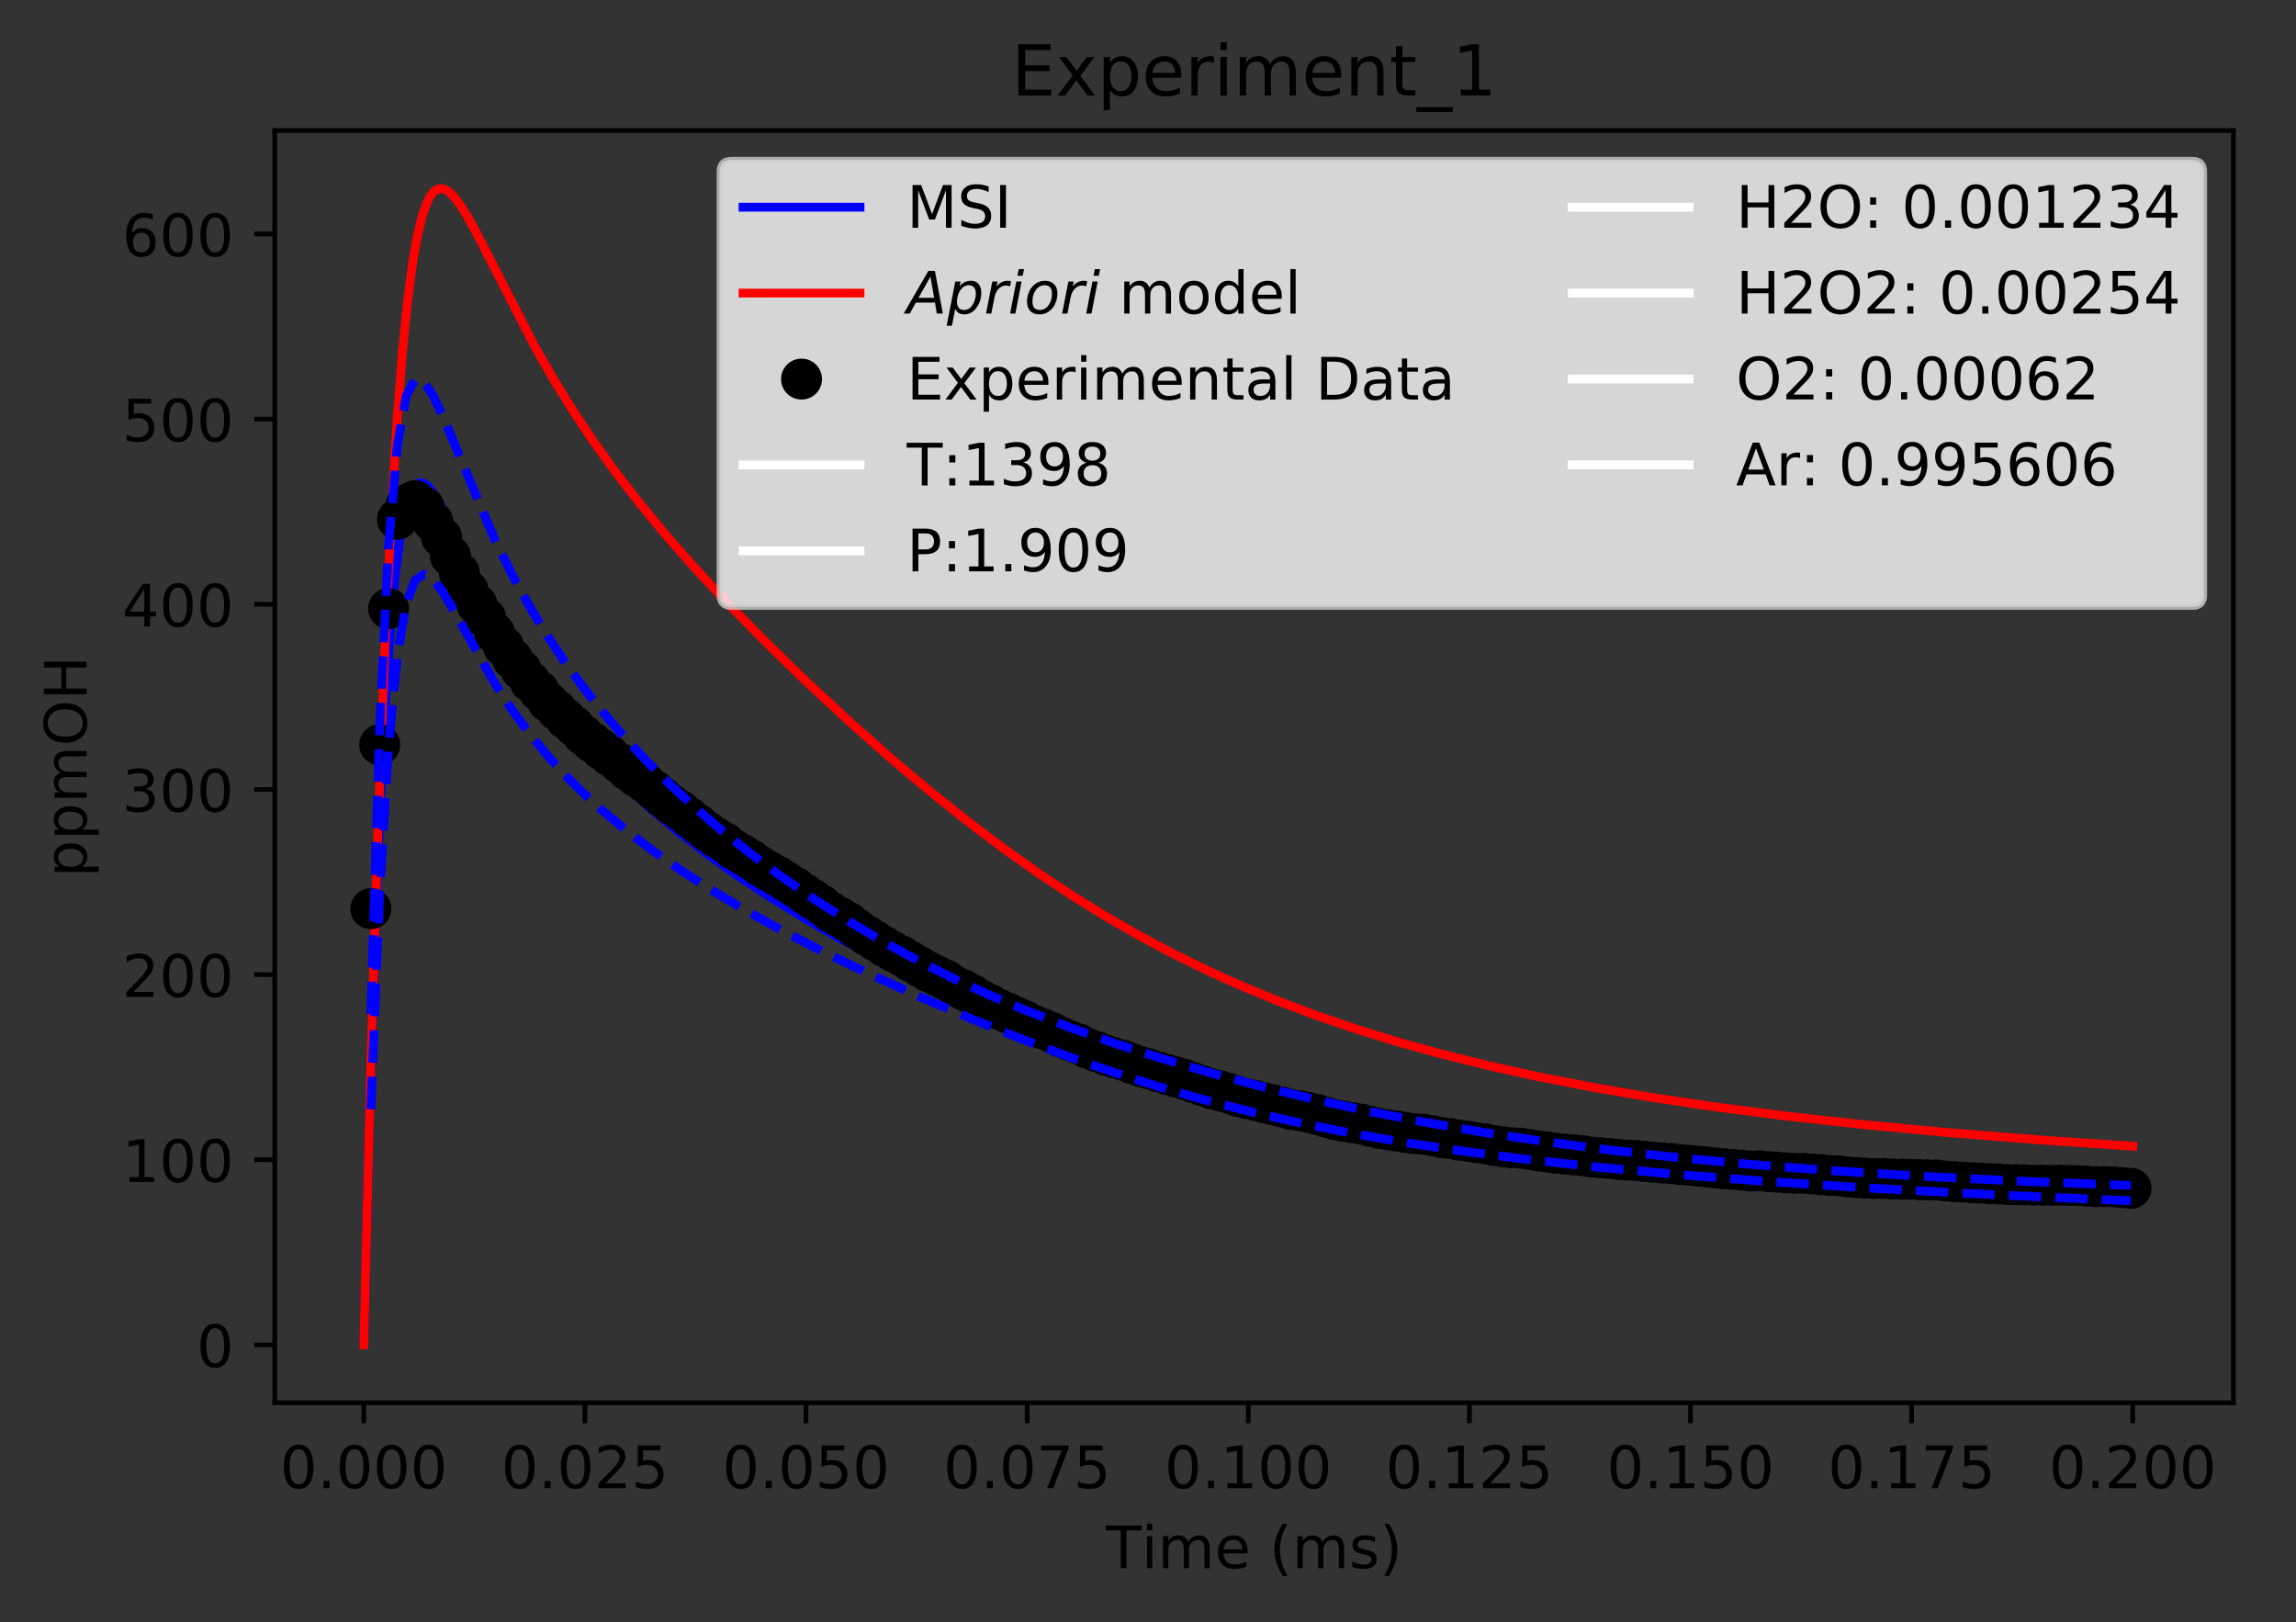 <?xml version="1.0" encoding="utf-8" standalone="no"?>
<!DOCTYPE svg PUBLIC "-//W3C//DTD SVG 1.1//EN"
  "http://www.w3.org/Graphics/SVG/1.1/DTD/svg11.dtd">
<!-- Created with matplotlib (https://matplotlib.org/) -->
<svg height="277.314pt" version="1.1" viewBox="0 0 392.466 277.314" width="392.466pt" xmlns="http://www.w3.org/2000/svg" xmlns:xlink="http://www.w3.org/1999/xlink">
 <rect x="0" y="0" width="392.466" height="277.314" fill="#333333" stroke="none"/>
 <defs>
  <style type="text/css">
*{stroke-linecap:butt;stroke-linejoin:round;}
  </style>
 </defs>
 <g id="figure_1">
  <g id="patch_1">
   <path d="M 0 277.314 
L 392.466 277.314 
L 392.466 0 
L 0 0 
z
" style="fill:none;"/>
  </g>
  <g id="axes_1">
   <g id="patch_2">
    <path d="M 46.966 239.758 
L 381.766 239.758 
L 381.766 22.318 
L 46.966 22.318 
z
" style="fill:none;"/>
   </g>
   <g id="matplotlib.axis_1">
    <g id="xtick_1">
     <g id="line2d_1">
      <defs>
       <path d="M 0 0 
L 0 3.5 
" id="meb12332ef2" style="stroke:#000000;stroke-width:0.8;"/>
      </defs>
      <g>
       <use style="stroke:#000000;stroke-width:0.8;" x="62.184" xlink:href="#meb12332ef2" y="239.758"/>
      </g>
     </g>
     <g id="text_1">
      <!-- 0.000 -->
      <defs>
       <path d="M 31.781 66.406 
Q 24.172 66.406 20.328 58.906 
Q 16.5 51.422 16.5 36.375 
Q 16.5 21.391 20.328 13.891 
Q 24.172 6.391 31.781 6.391 
Q 39.453 6.391 43.281 13.891 
Q 47.125 21.391 47.125 36.375 
Q 47.125 51.422 43.281 58.906 
Q 39.453 66.406 31.781 66.406 
z
M 31.781 74.219 
Q 44.047 74.219 50.516 64.516 
Q 56.984 54.828 56.984 36.375 
Q 56.984 17.969 50.516 8.266 
Q 44.047 -1.422 31.781 -1.422 
Q 19.531 -1.422 13.062 8.266 
Q 6.594 17.969 6.594 36.375 
Q 6.594 54.828 13.062 64.516 
Q 19.531 74.219 31.781 74.219 
z
" id="DejaVuSans-48"/>
       <path d="M 10.688 12.406 
L 21 12.406 
L 21 0 
L 10.688 0 
z
" id="DejaVuSans-46"/>
      </defs>
      <g transform="translate(47.87 254.357)scale(0.1 -0.1)">
       <use xlink:href="#DejaVuSans-48"/>
       <use x="63.623" xlink:href="#DejaVuSans-46"/>
       <use x="95.41" xlink:href="#DejaVuSans-48"/>
       <use x="159.033" xlink:href="#DejaVuSans-48"/>
       <use x="222.656" xlink:href="#DejaVuSans-48"/>
      </g>
     </g>
    </g>
    <g id="xtick_2">
     <g id="line2d_2">
      <g>
       <use style="stroke:#000000;stroke-width:0.8;" x="99.981" xlink:href="#meb12332ef2" y="239.758"/>
      </g>
     </g>
     <g id="text_2">
      <!-- 0.025 -->
      <defs>
       <path d="M 19.188 8.297 
L 53.609 8.297 
L 53.609 0 
L 7.328 0 
L 7.328 8.297 
Q 12.938 14.109 22.625 23.891 
Q 32.328 33.688 34.812 36.531 
Q 39.547 41.844 41.422 45.531 
Q 43.312 49.219 43.312 52.781 
Q 43.312 58.594 39.234 62.25 
Q 35.156 65.922 28.609 65.922 
Q 23.969 65.922 18.812 64.312 
Q 13.672 62.703 7.812 59.422 
L 7.812 69.391 
Q 13.766 71.781 18.938 73 
Q 24.125 74.219 28.422 74.219 
Q 39.75 74.219 46.484 68.547 
Q 53.219 62.891 53.219 53.422 
Q 53.219 48.922 51.531 44.891 
Q 49.859 40.875 45.406 35.406 
Q 44.188 33.984 37.641 27.219 
Q 31.109 20.453 19.188 8.297 
z
" id="DejaVuSans-50"/>
       <path d="M 10.797 72.906 
L 49.516 72.906 
L 49.516 64.594 
L 19.828 64.594 
L 19.828 46.734 
Q 21.969 47.469 24.109 47.828 
Q 26.266 48.188 28.422 48.188 
Q 40.625 48.188 47.75 41.5 
Q 54.891 34.812 54.891 23.391 
Q 54.891 11.625 47.562 5.094 
Q 40.234 -1.422 26.906 -1.422 
Q 22.312 -1.422 17.547 -0.641 
Q 12.797 0.141 7.719 1.703 
L 7.719 11.625 
Q 12.109 9.234 16.797 8.062 
Q 21.484 6.891 26.703 6.891 
Q 35.156 6.891 40.078 11.328 
Q 45.016 15.766 45.016 23.391 
Q 45.016 31 40.078 35.438 
Q 35.156 39.891 26.703 39.891 
Q 22.75 39.891 18.812 39.016 
Q 14.891 38.141 10.797 36.281 
z
" id="DejaVuSans-53"/>
      </defs>
      <g transform="translate(85.667 254.357)scale(0.1 -0.1)">
       <use xlink:href="#DejaVuSans-48"/>
       <use x="63.623" xlink:href="#DejaVuSans-46"/>
       <use x="95.41" xlink:href="#DejaVuSans-48"/>
       <use x="159.033" xlink:href="#DejaVuSans-50"/>
       <use x="222.656" xlink:href="#DejaVuSans-53"/>
      </g>
     </g>
    </g>
    <g id="xtick_3">
     <g id="line2d_3">
      <g>
       <use style="stroke:#000000;stroke-width:0.8;" x="137.778" xlink:href="#meb12332ef2" y="239.758"/>
      </g>
     </g>
     <g id="text_3">
      <!-- 0.050 -->
      <g transform="translate(123.464 254.357)scale(0.1 -0.1)">
       <use xlink:href="#DejaVuSans-48"/>
       <use x="63.623" xlink:href="#DejaVuSans-46"/>
       <use x="95.41" xlink:href="#DejaVuSans-48"/>
       <use x="159.033" xlink:href="#DejaVuSans-53"/>
       <use x="222.656" xlink:href="#DejaVuSans-48"/>
      </g>
     </g>
    </g>
    <g id="xtick_4">
     <g id="line2d_4">
      <g>
       <use style="stroke:#000000;stroke-width:0.8;" x="175.575" xlink:href="#meb12332ef2" y="239.758"/>
      </g>
     </g>
     <g id="text_4">
      <!-- 0.075 -->
      <defs>
       <path d="M 8.203 72.906 
L 55.078 72.906 
L 55.078 68.703 
L 28.609 0 
L 18.312 0 
L 43.219 64.594 
L 8.203 64.594 
z
" id="DejaVuSans-55"/>
      </defs>
      <g transform="translate(161.261 254.357)scale(0.1 -0.1)">
       <use xlink:href="#DejaVuSans-48"/>
       <use x="63.623" xlink:href="#DejaVuSans-46"/>
       <use x="95.41" xlink:href="#DejaVuSans-48"/>
       <use x="159.033" xlink:href="#DejaVuSans-55"/>
       <use x="222.656" xlink:href="#DejaVuSans-53"/>
      </g>
     </g>
    </g>
    <g id="xtick_5">
     <g id="line2d_5">
      <g>
       <use style="stroke:#000000;stroke-width:0.8;" x="213.372" xlink:href="#meb12332ef2" y="239.758"/>
      </g>
     </g>
     <g id="text_5">
      <!-- 0.100 -->
      <defs>
       <path d="M 12.406 8.297 
L 28.516 8.297 
L 28.516 63.922 
L 10.984 60.406 
L 10.984 69.391 
L 28.422 72.906 
L 38.281 72.906 
L 38.281 8.297 
L 54.391 8.297 
L 54.391 0 
L 12.406 0 
z
" id="DejaVuSans-49"/>
      </defs>
      <g transform="translate(199.058 254.357)scale(0.1 -0.1)">
       <use xlink:href="#DejaVuSans-48"/>
       <use x="63.623" xlink:href="#DejaVuSans-46"/>
       <use x="95.41" xlink:href="#DejaVuSans-49"/>
       <use x="159.033" xlink:href="#DejaVuSans-48"/>
       <use x="222.656" xlink:href="#DejaVuSans-48"/>
      </g>
     </g>
    </g>
    <g id="xtick_6">
     <g id="line2d_6">
      <g>
       <use style="stroke:#000000;stroke-width:0.8;" x="251.169" xlink:href="#meb12332ef2" y="239.758"/>
      </g>
     </g>
     <g id="text_6">
      <!-- 0.125 -->
      <g transform="translate(236.855 254.357)scale(0.1 -0.1)">
       <use xlink:href="#DejaVuSans-48"/>
       <use x="63.623" xlink:href="#DejaVuSans-46"/>
       <use x="95.41" xlink:href="#DejaVuSans-49"/>
       <use x="159.033" xlink:href="#DejaVuSans-50"/>
       <use x="222.656" xlink:href="#DejaVuSans-53"/>
      </g>
     </g>
    </g>
    <g id="xtick_7">
     <g id="line2d_7">
      <g>
       <use style="stroke:#000000;stroke-width:0.8;" x="288.966" xlink:href="#meb12332ef2" y="239.758"/>
      </g>
     </g>
     <g id="text_7">
      <!-- 0.150 -->
      <g transform="translate(274.652 254.357)scale(0.1 -0.1)">
       <use xlink:href="#DejaVuSans-48"/>
       <use x="63.623" xlink:href="#DejaVuSans-46"/>
       <use x="95.41" xlink:href="#DejaVuSans-49"/>
       <use x="159.033" xlink:href="#DejaVuSans-53"/>
       <use x="222.656" xlink:href="#DejaVuSans-48"/>
      </g>
     </g>
    </g>
    <g id="xtick_8">
     <g id="line2d_8">
      <g>
       <use style="stroke:#000000;stroke-width:0.8;" x="326.763" xlink:href="#meb12332ef2" y="239.758"/>
      </g>
     </g>
     <g id="text_8">
      <!-- 0.175 -->
      <g transform="translate(312.449 254.357)scale(0.1 -0.1)">
       <use xlink:href="#DejaVuSans-48"/>
       <use x="63.623" xlink:href="#DejaVuSans-46"/>
       <use x="95.41" xlink:href="#DejaVuSans-49"/>
       <use x="159.033" xlink:href="#DejaVuSans-55"/>
       <use x="222.656" xlink:href="#DejaVuSans-53"/>
      </g>
     </g>
    </g>
    <g id="xtick_9">
     <g id="line2d_9">
      <g>
       <use style="stroke:#000000;stroke-width:0.8;" x="364.56" xlink:href="#meb12332ef2" y="239.758"/>
      </g>
     </g>
     <g id="text_9">
      <!-- 0.200 -->
      <g transform="translate(350.246 254.357)scale(0.1 -0.1)">
       <use xlink:href="#DejaVuSans-48"/>
       <use x="63.623" xlink:href="#DejaVuSans-46"/>
       <use x="95.41" xlink:href="#DejaVuSans-50"/>
       <use x="159.033" xlink:href="#DejaVuSans-48"/>
       <use x="222.656" xlink:href="#DejaVuSans-48"/>
      </g>
     </g>
    </g>
    <g id="text_10">
     <!-- Time (ms) -->
     <defs>
      <path d="M -0.297 72.906 
L 61.375 72.906 
L 61.375 64.594 
L 35.5 64.594 
L 35.5 0 
L 25.594 0 
L 25.594 64.594 
L -0.297 64.594 
z
" id="DejaVuSans-84"/>
      <path d="M 9.422 54.688 
L 18.406 54.688 
L 18.406 0 
L 9.422 0 
z
M 9.422 75.984 
L 18.406 75.984 
L 18.406 64.594 
L 9.422 64.594 
z
" id="DejaVuSans-105"/>
      <path d="M 52 44.188 
Q 55.375 50.25 60.062 53.125 
Q 64.75 56 71.094 56 
Q 79.641 56 84.281 50.016 
Q 88.922 44.047 88.922 33.016 
L 88.922 0 
L 79.891 0 
L 79.891 32.719 
Q 79.891 40.578 77.094 44.375 
Q 74.312 48.188 68.609 48.188 
Q 61.625 48.188 57.562 43.547 
Q 53.516 38.922 53.516 30.906 
L 53.516 0 
L 44.484 0 
L 44.484 32.719 
Q 44.484 40.625 41.703 44.406 
Q 38.922 48.188 33.109 48.188 
Q 26.219 48.188 22.156 43.531 
Q 18.109 38.875 18.109 30.906 
L 18.109 0 
L 9.078 0 
L 9.078 54.688 
L 18.109 54.688 
L 18.109 46.188 
Q 21.188 51.219 25.484 53.609 
Q 29.781 56 35.688 56 
Q 41.656 56 45.828 52.969 
Q 50 49.953 52 44.188 
z
" id="DejaVuSans-109"/>
      <path d="M 56.203 29.594 
L 56.203 25.203 
L 14.891 25.203 
Q 15.484 15.922 20.484 11.062 
Q 25.484 6.203 34.422 6.203 
Q 39.594 6.203 44.453 7.469 
Q 49.312 8.734 54.109 11.281 
L 54.109 2.781 
Q 49.266 0.734 44.188 -0.344 
Q 39.109 -1.422 33.891 -1.422 
Q 20.797 -1.422 13.156 6.188 
Q 5.516 13.812 5.516 26.812 
Q 5.516 40.234 12.766 48.109 
Q 20.016 56 32.328 56 
Q 43.359 56 49.781 48.891 
Q 56.203 41.797 56.203 29.594 
z
M 47.219 32.234 
Q 47.125 39.594 43.094 43.984 
Q 39.062 48.391 32.422 48.391 
Q 24.906 48.391 20.391 44.141 
Q 15.875 39.891 15.188 32.172 
z
" id="DejaVuSans-101"/>
      <path id="DejaVuSans-32"/>
      <path d="M 31 75.875 
Q 24.469 64.656 21.281 53.656 
Q 18.109 42.672 18.109 31.391 
Q 18.109 20.125 21.312 9.062 
Q 24.516 -2 31 -13.188 
L 23.188 -13.188 
Q 15.875 -1.703 12.234 9.375 
Q 8.594 20.453 8.594 31.391 
Q 8.594 42.281 12.203 53.312 
Q 15.828 64.359 23.188 75.875 
z
" id="DejaVuSans-40"/>
      <path d="M 44.281 53.078 
L 44.281 44.578 
Q 40.484 46.531 36.375 47.5 
Q 32.281 48.484 27.875 48.484 
Q 21.188 48.484 17.844 46.438 
Q 14.5 44.391 14.5 40.281 
Q 14.5 37.156 16.891 35.375 
Q 19.281 33.594 26.516 31.984 
L 29.594 31.297 
Q 39.156 29.25 43.188 25.516 
Q 47.219 21.781 47.219 15.094 
Q 47.219 7.469 41.188 3.016 
Q 35.156 -1.422 24.609 -1.422 
Q 20.219 -1.422 15.453 -0.562 
Q 10.688 0.297 5.422 2 
L 5.422 11.281 
Q 10.406 8.688 15.234 7.391 
Q 20.062 6.109 24.812 6.109 
Q 31.156 6.109 34.562 8.281 
Q 37.984 10.453 37.984 14.406 
Q 37.984 18.062 35.516 20.016 
Q 33.062 21.969 24.703 23.781 
L 21.578 24.516 
Q 13.234 26.266 9.516 29.906 
Q 5.812 33.547 5.812 39.891 
Q 5.812 47.609 11.281 51.797 
Q 16.75 56 26.812 56 
Q 31.781 56 36.172 55.266 
Q 40.578 54.547 44.281 53.078 
z
" id="DejaVuSans-115"/>
      <path d="M 8.016 75.875 
L 15.828 75.875 
Q 23.141 64.359 26.781 53.312 
Q 30.422 42.281 30.422 31.391 
Q 30.422 20.453 26.781 9.375 
Q 23.141 -1.703 15.828 -13.188 
L 8.016 -13.188 
Q 14.5 -2 17.703 9.062 
Q 20.906 20.125 20.906 31.391 
Q 20.906 42.672 17.703 53.656 
Q 14.5 64.656 8.016 75.875 
z
" id="DejaVuSans-41"/>
     </defs>
     <g transform="translate(189.012 268.035)scale(0.1 -0.1)">
      <use xlink:href="#DejaVuSans-84"/>
      <use x="61.037" xlink:href="#DejaVuSans-105"/>
      <use x="88.82" xlink:href="#DejaVuSans-109"/>
      <use x="186.232" xlink:href="#DejaVuSans-101"/>
      <use x="247.756" xlink:href="#DejaVuSans-32"/>
      <use x="279.543" xlink:href="#DejaVuSans-40"/>
      <use x="318.557" xlink:href="#DejaVuSans-109"/>
      <use x="415.969" xlink:href="#DejaVuSans-115"/>
      <use x="468.068" xlink:href="#DejaVuSans-41"/>
     </g>
    </g>
   </g>
   <g id="matplotlib.axis_2">
    <g id="ytick_1">
     <g id="line2d_10">
      <defs>
       <path d="M 0 0 
L -3.5 0 
" id="mfc139df178" style="stroke:#000000;stroke-width:0.8;"/>
      </defs>
      <g>
       <use style="stroke:#000000;stroke-width:0.8;" x="46.966" xlink:href="#mfc139df178" y="229.874"/>
      </g>
     </g>
     <g id="text_11">
      <!-- 0 -->
      <g transform="translate(33.603 233.674)scale(0.1 -0.1)">
       <use xlink:href="#DejaVuSans-48"/>
      </g>
     </g>
    </g>
    <g id="ytick_2">
     <g id="line2d_11">
      <g>
       <use style="stroke:#000000;stroke-width:0.8;" x="46.966" xlink:href="#mfc139df178" y="198.228"/>
      </g>
     </g>
     <g id="text_12">
      <!-- 100 -->
      <g transform="translate(20.878 202.027)scale(0.1 -0.1)">
       <use xlink:href="#DejaVuSans-49"/>
       <use x="63.623" xlink:href="#DejaVuSans-48"/>
       <use x="127.246" xlink:href="#DejaVuSans-48"/>
      </g>
     </g>
    </g>
    <g id="ytick_3">
     <g id="line2d_12">
      <g>
       <use style="stroke:#000000;stroke-width:0.8;" x="46.966" xlink:href="#mfc139df178" y="166.581"/>
      </g>
     </g>
     <g id="text_13">
      <!-- 200 -->
      <g transform="translate(20.878 170.38)scale(0.1 -0.1)">
       <use xlink:href="#DejaVuSans-50"/>
       <use x="63.623" xlink:href="#DejaVuSans-48"/>
       <use x="127.246" xlink:href="#DejaVuSans-48"/>
      </g>
     </g>
    </g>
    <g id="ytick_4">
     <g id="line2d_13">
      <g>
       <use style="stroke:#000000;stroke-width:0.8;" x="46.966" xlink:href="#mfc139df178" y="134.934"/>
      </g>
     </g>
     <g id="text_14">
      <!-- 300 -->
      <defs>
       <path d="M 40.578 39.312 
Q 47.656 37.797 51.625 33 
Q 55.609 28.219 55.609 21.188 
Q 55.609 10.406 48.188 4.484 
Q 40.766 -1.422 27.094 -1.422 
Q 22.516 -1.422 17.656 -0.516 
Q 12.797 0.391 7.625 2.203 
L 7.625 11.719 
Q 11.719 9.328 16.594 8.109 
Q 21.484 6.891 26.812 6.891 
Q 36.078 6.891 40.938 10.547 
Q 45.797 14.203 45.797 21.188 
Q 45.797 27.641 41.281 31.266 
Q 36.766 34.906 28.719 34.906 
L 20.219 34.906 
L 20.219 43.016 
L 29.109 43.016 
Q 36.375 43.016 40.234 45.922 
Q 44.094 48.828 44.094 54.297 
Q 44.094 59.906 40.109 62.906 
Q 36.141 65.922 28.719 65.922 
Q 24.656 65.922 20.016 65.031 
Q 15.375 64.156 9.812 62.312 
L 9.812 71.094 
Q 15.438 72.656 20.344 73.438 
Q 25.25 74.219 29.594 74.219 
Q 40.828 74.219 47.359 69.109 
Q 53.906 64.016 53.906 55.328 
Q 53.906 49.266 50.438 45.094 
Q 46.969 40.922 40.578 39.312 
z
" id="DejaVuSans-51"/>
      </defs>
      <g transform="translate(20.878 138.733)scale(0.1 -0.1)">
       <use xlink:href="#DejaVuSans-51"/>
       <use x="63.623" xlink:href="#DejaVuSans-48"/>
       <use x="127.246" xlink:href="#DejaVuSans-48"/>
      </g>
     </g>
    </g>
    <g id="ytick_5">
     <g id="line2d_14">
      <g>
       <use style="stroke:#000000;stroke-width:0.8;" x="46.966" xlink:href="#mfc139df178" y="103.287"/>
      </g>
     </g>
     <g id="text_15">
      <!-- 400 -->
      <defs>
       <path d="M 37.797 64.312 
L 12.891 25.391 
L 37.797 25.391 
z
M 35.203 72.906 
L 47.609 72.906 
L 47.609 25.391 
L 58.016 25.391 
L 58.016 17.188 
L 47.609 17.188 
L 47.609 0 
L 37.797 0 
L 37.797 17.188 
L 4.891 17.188 
L 4.891 26.703 
z
" id="DejaVuSans-52"/>
      </defs>
      <g transform="translate(20.878 107.086)scale(0.1 -0.1)">
       <use xlink:href="#DejaVuSans-52"/>
       <use x="63.623" xlink:href="#DejaVuSans-48"/>
       <use x="127.246" xlink:href="#DejaVuSans-48"/>
      </g>
     </g>
    </g>
    <g id="ytick_6">
     <g id="line2d_15">
      <g>
       <use style="stroke:#000000;stroke-width:0.8;" x="46.966" xlink:href="#mfc139df178" y="71.64"/>
      </g>
     </g>
     <g id="text_16">
      <!-- 500 -->
      <g transform="translate(20.878 75.439)scale(0.1 -0.1)">
       <use xlink:href="#DejaVuSans-53"/>
       <use x="63.623" xlink:href="#DejaVuSans-48"/>
       <use x="127.246" xlink:href="#DejaVuSans-48"/>
      </g>
     </g>
    </g>
    <g id="ytick_7">
     <g id="line2d_16">
      <g>
       <use style="stroke:#000000;stroke-width:0.8;" x="46.966" xlink:href="#mfc139df178" y="39.993"/>
      </g>
     </g>
     <g id="text_17">
      <!-- 600 -->
      <defs>
       <path d="M 33.016 40.375 
Q 26.375 40.375 22.484 35.828 
Q 18.609 31.297 18.609 23.391 
Q 18.609 15.531 22.484 10.953 
Q 26.375 6.391 33.016 6.391 
Q 39.656 6.391 43.531 10.953 
Q 47.406 15.531 47.406 23.391 
Q 47.406 31.297 43.531 35.828 
Q 39.656 40.375 33.016 40.375 
z
M 52.594 71.297 
L 52.594 62.312 
Q 48.875 64.062 45.094 64.984 
Q 41.312 65.922 37.594 65.922 
Q 27.828 65.922 22.672 59.328 
Q 17.531 52.734 16.797 39.406 
Q 19.672 43.656 24.016 45.922 
Q 28.375 48.188 33.594 48.188 
Q 44.578 48.188 50.953 41.516 
Q 57.328 34.859 57.328 23.391 
Q 57.328 12.156 50.688 5.359 
Q 44.047 -1.422 33.016 -1.422 
Q 20.359 -1.422 13.672 8.266 
Q 6.984 17.969 6.984 36.375 
Q 6.984 53.656 15.188 63.938 
Q 23.391 74.219 37.203 74.219 
Q 40.922 74.219 44.703 73.484 
Q 48.484 72.75 52.594 71.297 
z
" id="DejaVuSans-54"/>
      </defs>
      <g transform="translate(20.878 43.792)scale(0.1 -0.1)">
       <use xlink:href="#DejaVuSans-54"/>
       <use x="63.623" xlink:href="#DejaVuSans-48"/>
       <use x="127.246" xlink:href="#DejaVuSans-48"/>
      </g>
     </g>
    </g>
    <g id="text_18">
     <!-- ppmOH -->
     <defs>
      <path d="M 18.109 8.203 
L 18.109 -20.797 
L 9.078 -20.797 
L 9.078 54.688 
L 18.109 54.688 
L 18.109 46.391 
Q 20.953 51.266 25.266 53.625 
Q 29.594 56 35.594 56 
Q 45.562 56 51.781 48.094 
Q 58.016 40.188 58.016 27.297 
Q 58.016 14.406 51.781 6.484 
Q 45.562 -1.422 35.594 -1.422 
Q 29.594 -1.422 25.266 0.953 
Q 20.953 3.328 18.109 8.203 
z
M 48.688 27.297 
Q 48.688 37.203 44.609 42.844 
Q 40.531 48.484 33.406 48.484 
Q 26.266 48.484 22.188 42.844 
Q 18.109 37.203 18.109 27.297 
Q 18.109 17.391 22.188 11.75 
Q 26.266 6.109 33.406 6.109 
Q 40.531 6.109 44.609 11.75 
Q 48.688 17.391 48.688 27.297 
z
" id="DejaVuSans-112"/>
      <path d="M 39.406 66.219 
Q 28.656 66.219 22.328 58.203 
Q 16.016 50.203 16.016 36.375 
Q 16.016 22.609 22.328 14.594 
Q 28.656 6.594 39.406 6.594 
Q 50.141 6.594 56.422 14.594 
Q 62.703 22.609 62.703 36.375 
Q 62.703 50.203 56.422 58.203 
Q 50.141 66.219 39.406 66.219 
z
M 39.406 74.219 
Q 54.734 74.219 63.906 63.938 
Q 73.094 53.656 73.094 36.375 
Q 73.094 19.141 63.906 8.859 
Q 54.734 -1.422 39.406 -1.422 
Q 24.031 -1.422 14.812 8.828 
Q 5.609 19.094 5.609 36.375 
Q 5.609 53.656 14.812 63.938 
Q 24.031 74.219 39.406 74.219 
z
" id="DejaVuSans-79"/>
      <path d="M 9.812 72.906 
L 19.672 72.906 
L 19.672 43.016 
L 55.516 43.016 
L 55.516 72.906 
L 65.375 72.906 
L 65.375 0 
L 55.516 0 
L 55.516 34.719 
L 19.672 34.719 
L 19.672 0 
L 9.812 0 
z
" id="DejaVuSans-72"/>
     </defs>
     <g transform="translate(14.798 149.953)rotate(-90)scale(0.1 -0.1)">
      <use xlink:href="#DejaVuSans-112"/>
      <use x="63.477" xlink:href="#DejaVuSans-112"/>
      <use x="126.953" xlink:href="#DejaVuSans-109"/>
      <use x="224.365" xlink:href="#DejaVuSans-79"/>
      <use x="303.076" xlink:href="#DejaVuSans-72"/>
     </g>
    </g>
   </g>
   <g id="line2d_17">
    <path clip-path="url(#p7f3ed66511)" d="M 62.184 229.874 
L 63.19 189.244 
L 64.17 158.049 
L 65.08 135.485 
L 65.99 118.205 
L 66.786 106.758 
L 67.582 98.172 
L 68.379 91.948 
L 69.061 88.149 
L 69.746 85.497 
L 70.434 83.786 
L 70.95 83.014 
L 71.466 82.605 
L 71.982 82.498 
L 72.498 82.644 
L 73.186 83.157 
L 74.045 84.19 
L 75.077 85.835 
L 76.54 88.627 
L 79.903 95.739 
L 83.266 102.613 
L 85.725 107.2 
L 88.442 111.814 
L 91.16 115.99 
L 93.877 119.788 
L 96.606 123.278 
L 100.132 127.394 
L 103.658 131.144 
L 107.183 134.596 
L 111.297 138.312 
L 115.998 142.222 
L 120.702 145.836 
L 125.996 149.608 
L 131.291 153.113 
L 137.469 156.916 
L 143.646 160.453 
L 150.706 164.21 
L 157.765 167.698 
L 164.825 170.941 
L 171.885 173.956 
L 179.827 177.09 
L 187.769 179.965 
L 195.712 182.59 
L 203.654 184.978 
L 211.596 187.141 
L 220.421 189.297 
L 229.245 191.215 
L 237.647 192.839 
L 246.939 194.429 
L 257.558 196.011 
L 268.177 197.378 
L 280.124 198.695 
L 293.398 199.931 
L 307.402 201.023 
L 323.437 202.058 
L 341.477 203.009 
L 363.538 203.939 
L 366.547 204.049 
L 366.547 204.049 
" style="fill:none;stroke:#0000ff;stroke-linecap:square;stroke-width:1.5;"/>
   </g>
   <g id="line2d_18">
    <path clip-path="url(#p7f3ed66511)" d="M 62.184 229.874 
L 63.392 181.464 
L 64.597 141.939 
L 65.702 112.67 
L 66.806 89.369 
L 67.81 72.748 
L 68.765 60.422 
L 69.671 51.424 
L 70.577 44.63 
L 71.331 40.383 
L 72.091 37.197 
L 72.778 35.112 
L 73.465 33.665 
L 74.152 32.755 
L 74.839 32.296 
L 75.526 32.211 
L 76.213 32.437 
L 76.9 32.918 
L 77.816 33.877 
L 78.961 35.462 
L 80.336 37.753 
L 82.424 41.696 
L 91.473 59.339 
L 94.616 64.825 
L 97.764 69.928 
L 101.437 75.439 
L 105.11 80.546 
L 109.307 85.98 
L 113.782 91.393 
L 118.533 96.806 
L 124.077 102.782 
L 130.412 109.267 
L 137.539 116.217 
L 144.666 122.853 
L 151.794 129.189 
L 158.921 135.212 
L 165.256 140.281 
L 171.592 145.065 
L 177.927 149.546 
L 183.47 153.212 
L 189.014 156.64 
L 194.557 159.833 
L 200.1 162.796 
L 206.436 165.915 
L 212.771 168.764 
L 219.106 171.362 
L 225.053 173.591 
L 232.194 176.022 
L 239.335 178.211 
L 246.476 180.184 
L 254.808 182.243 
L 263.139 184.074 
L 272.66 185.923 
L 282.199 187.553 
L 292.937 189.16 
L 305.464 190.779 
L 317.991 192.17 
L 332.316 193.532 
L 348.449 194.827 
L 364.581 195.921 
L 364.581 195.921 
" style="fill:none;stroke:#ff0000;stroke-linecap:square;stroke-width:1.5;"/>
   </g>
   <g id="line2d_19">
    <defs>
     <path d="M 0 3 
C 0.796 3 1.559 2.684 2.121 2.121 
C 2.684 1.559 3 0.796 3 0 
C 3 -0.796 2.684 -1.559 2.121 -2.121 
C 1.559 -2.684 0.796 -3 0 -3 
C -0.796 -3 -1.559 -2.684 -2.121 -2.121 
C -2.684 -1.559 -3 -0.796 -3 0 
C -3 0.796 -2.684 1.559 -2.121 2.121 
C -1.559 2.684 -0.796 3 0 3 
z
" id="mdab91a6c90" style="stroke:#000000;"/>
    </defs>
    <g clip-path="url(#p7f3ed66511)">
     <use style="stroke:#000000;" x="63.393" xlink:href="#mdab91a6c90" y="155.314"/>
     <use style="stroke:#000000;" x="64.905" xlink:href="#mdab91a6c90" y="127.304"/>
     <use style="stroke:#000000;" x="66.417" xlink:href="#mdab91a6c90" y="104.024"/>
     <use style="stroke:#000000;" x="67.929" xlink:href="#mdab91a6c90" y="88.752"/>
     <use style="stroke:#000000;" x="69.441" xlink:href="#mdab91a6c90" y="86.248"/>
     <use style="stroke:#000000;" x="70.953" xlink:href="#mdab91a6c90" y="85.571"/>
     <use style="stroke:#000000;" x="72.465" xlink:href="#mdab91a6c90" y="86.666"/>
     <use style="stroke:#000000;" x="73.976" xlink:href="#mdab91a6c90" y="89.153"/>
     <use style="stroke:#000000;" x="75.488" xlink:href="#mdab91a6c90" y="91.843"/>
     <use style="stroke:#000000;" x="77" xlink:href="#mdab91a6c90" y="95.046"/>
     <use style="stroke:#000000;" x="78.512" xlink:href="#mdab91a6c90" y="97.913"/>
     <use style="stroke:#000000;" x="80.024" xlink:href="#mdab91a6c90" y="100.926"/>
     <use style="stroke:#000000;" x="81.536" xlink:href="#mdab91a6c90" y="103.331"/>
     <use style="stroke:#000000;" x="83.048" xlink:href="#mdab91a6c90" y="105.635"/>
     <use style="stroke:#000000;" x="84.56" xlink:href="#mdab91a6c90" y="108.224"/>
     <use style="stroke:#000000;" x="86.071" xlink:href="#mdab91a6c90" y="110.499"/>
     <use style="stroke:#000000;" x="87.583" xlink:href="#mdab91a6c90" y="112.601"/>
     <use style="stroke:#000000;" x="89.095" xlink:href="#mdab91a6c90" y="114.528"/>
     <use style="stroke:#000000;" x="90.607" xlink:href="#mdab91a6c90" y="116.496"/>
     <use style="stroke:#000000;" x="92.119" xlink:href="#mdab91a6c90" y="118.06"/>
     <use style="stroke:#000000;" x="93.631" xlink:href="#mdab91a6c90" y="119.914"/>
     <use style="stroke:#000000;" x="95.143" xlink:href="#mdab91a6c90" y="121.348"/>
     <use style="stroke:#000000;" x="96.655" xlink:href="#mdab91a6c90" y="122.813"/>
     <use style="stroke:#000000;" x="98.167" xlink:href="#mdab91a6c90" y="124.149"/>
     <use style="stroke:#000000;" x="99.678" xlink:href="#mdab91a6c90" y="125.614"/>
     <use style="stroke:#000000;" x="101.19" xlink:href="#mdab91a6c90" y="126.88"/>
     <use style="stroke:#000000;" x="102.702" xlink:href="#mdab91a6c90" y="128.044"/>
     <use style="stroke:#000000;" x="104.214" xlink:href="#mdab91a6c90" y="129.199"/>
     <use style="stroke:#000000;" x="105.726" xlink:href="#mdab91a6c90" y="130.342"/>
     <use style="stroke:#000000;" x="107.238" xlink:href="#mdab91a6c90" y="131.643"/>
     <use style="stroke:#000000;" x="108.75" xlink:href="#mdab91a6c90" y="132.766"/>
     <use style="stroke:#000000;" x="110.262" xlink:href="#mdab91a6c90" y="133.788"/>
     <use style="stroke:#000000;" x="111.773" xlink:href="#mdab91a6c90" y="135.032"/>
     <use style="stroke:#000000;" x="113.285" xlink:href="#mdab91a6c90" y="136.292"/>
     <use style="stroke:#000000;" x="114.797" xlink:href="#mdab91a6c90" y="137.532"/>
     <use style="stroke:#000000;" x="116.309" xlink:href="#mdab91a6c90" y="138.567"/>
     <use style="stroke:#000000;" x="117.821" xlink:href="#mdab91a6c90" y="139.735"/>
     <use style="stroke:#000000;" x="119.333" xlink:href="#mdab91a6c90" y="140.896"/>
     <use style="stroke:#000000;" x="120.845" xlink:href="#mdab91a6c90" y="142.099"/>
     <use style="stroke:#000000;" x="122.357" xlink:href="#mdab91a6c90" y="143.118"/>
     <use style="stroke:#000000;" x="123.868" xlink:href="#mdab91a6c90" y="144.039"/>
     <use style="stroke:#000000;" x="125.38" xlink:href="#mdab91a6c90" y="145.194"/>
     <use style="stroke:#000000;" x="126.892" xlink:href="#mdab91a6c90" y="146.048"/>
     <use style="stroke:#000000;" x="128.404" xlink:href="#mdab91a6c90" y="146.979"/>
     <use style="stroke:#000000;" x="129.916" xlink:href="#mdab91a6c90" y="148.026"/>
     <use style="stroke:#000000;" x="131.428" xlink:href="#mdab91a6c90" y="148.922"/>
     <use style="stroke:#000000;" x="132.94" xlink:href="#mdab91a6c90" y="149.754"/>
     <use style="stroke:#000000;" x="134.452" xlink:href="#mdab91a6c90" y="150.732"/>
     <use style="stroke:#000000;" x="135.963" xlink:href="#mdab91a6c90" y="151.666"/>
     <use style="stroke:#000000;" x="137.475" xlink:href="#mdab91a6c90" y="152.748"/>
     <use style="stroke:#000000;" x="138.987" xlink:href="#mdab91a6c90" y="153.751"/>
     <use style="stroke:#000000;" x="140.499" xlink:href="#mdab91a6c90" y="154.757"/>
     <use style="stroke:#000000;" x="142.011" xlink:href="#mdab91a6c90" y="155.897"/>
     <use style="stroke:#000000;" x="143.523" xlink:href="#mdab91a6c90" y="156.783"/>
     <use style="stroke:#000000;" x="145.035" xlink:href="#mdab91a6c90" y="157.663"/>
     <use style="stroke:#000000;" x="146.547" xlink:href="#mdab91a6c90" y="158.815"/>
     <use style="stroke:#000000;" x="148.059" xlink:href="#mdab91a6c90" y="159.84"/>
     <use style="stroke:#000000;" x="149.57" xlink:href="#mdab91a6c90" y="160.793"/>
     <use style="stroke:#000000;" x="151.082" xlink:href="#mdab91a6c90" y="161.748"/>
     <use style="stroke:#000000;" x="152.594" xlink:href="#mdab91a6c90" y="162.628"/>
     <use style="stroke:#000000;" x="154.106" xlink:href="#mdab91a6c90" y="163.375"/>
     <use style="stroke:#000000;" x="155.618" xlink:href="#mdab91a6c90" y="164.331"/>
     <use style="stroke:#000000;" x="157.13" xlink:href="#mdab91a6c90" y="165.198"/>
     <use style="stroke:#000000;" x="158.642" xlink:href="#mdab91a6c90" y="166.059"/>
     <use style="stroke:#000000;" x="160.154" xlink:href="#mdab91a6c90" y="166.799"/>
     <use style="stroke:#000000;" x="161.665" xlink:href="#mdab91a6c90" y="167.508"/>
     <use style="stroke:#000000;" x="163.177" xlink:href="#mdab91a6c90" y="168.533"/>
     <use style="stroke:#000000;" x="164.689" xlink:href="#mdab91a6c90" y="169.195"/>
     <use style="stroke:#000000;" x="166.201" xlink:href="#mdab91a6c90" y="170.024"/>
     <use style="stroke:#000000;" x="167.713" xlink:href="#mdab91a6c90" y="170.935"/>
     <use style="stroke:#000000;" x="169.225" xlink:href="#mdab91a6c90" y="171.685"/>
     <use style="stroke:#000000;" x="170.737" xlink:href="#mdab91a6c90" y="172.518"/>
     <use style="stroke:#000000;" x="172.249" xlink:href="#mdab91a6c90" y="173.147"/>
     <use style="stroke:#000000;" x="173.76" xlink:href="#mdab91a6c90" y="173.863"/>
     <use style="stroke:#000000;" x="175.272" xlink:href="#mdab91a6c90" y="174.505"/>
     <use style="stroke:#000000;" x="176.784" xlink:href="#mdab91a6c90" y="175.258"/>
     <use style="stroke:#000000;" x="178.296" xlink:href="#mdab91a6c90" y="175.866"/>
     <use style="stroke:#000000;" x="179.808" xlink:href="#mdab91a6c90" y="176.474"/>
     <use style="stroke:#000000;" x="181.32" xlink:href="#mdab91a6c90" y="177.239"/>
     <use style="stroke:#000000;" x="182.832" xlink:href="#mdab91a6c90" y="177.869"/>
     <use style="stroke:#000000;" x="184.344" xlink:href="#mdab91a6c90" y="178.426"/>
     <use style="stroke:#000000;" x="185.855" xlink:href="#mdab91a6c90" y="179.154"/>
     <use style="stroke:#000000;" x="187.367" xlink:href="#mdab91a6c90" y="179.73"/>
     <use style="stroke:#000000;" x="188.879" xlink:href="#mdab91a6c90" y="180.312"/>
     <use style="stroke:#000000;" x="190.391" xlink:href="#mdab91a6c90" y="180.793"/>
     <use style="stroke:#000000;" x="191.903" xlink:href="#mdab91a6c90" y="181.208"/>
     <use style="stroke:#000000;" x="193.415" xlink:href="#mdab91a6c90" y="181.784"/>
     <use style="stroke:#000000;" x="194.927" xlink:href="#mdab91a6c90" y="182.293"/>
     <use style="stroke:#000000;" x="196.439" xlink:href="#mdab91a6c90" y="182.695"/>
     <use style="stroke:#000000;" x="197.951" xlink:href="#mdab91a6c90" y="183.208"/>
     <use style="stroke:#000000;" x="199.462" xlink:href="#mdab91a6c90" y="183.651"/>
     <use style="stroke:#000000;" x="200.974" xlink:href="#mdab91a6c90" y="184.069"/>
     <use style="stroke:#000000;" x="202.486" xlink:href="#mdab91a6c90" y="184.49"/>
     <use style="stroke:#000000;" x="203.998" xlink:href="#mdab91a6c90" y="185.059"/>
     <use style="stroke:#000000;" x="205.51" xlink:href="#mdab91a6c90" y="185.566"/>
     <use style="stroke:#000000;" x="207.022" xlink:href="#mdab91a6c90" y="186.091"/>
     <use style="stroke:#000000;" x="208.534" xlink:href="#mdab91a6c90" y="186.436"/>
     <use style="stroke:#000000;" x="210.046" xlink:href="#mdab91a6c90" y="186.863"/>
     <use style="stroke:#000000;" x="211.557" xlink:href="#mdab91a6c90" y="187.401"/>
     <use style="stroke:#000000;" x="213.069" xlink:href="#mdab91a6c90" y="187.775"/>
     <use style="stroke:#000000;" x="214.581" xlink:href="#mdab91a6c90" y="188.085"/>
     <use style="stroke:#000000;" x="216.093" xlink:href="#mdab91a6c90" y="188.509"/>
     <use style="stroke:#000000;" x="217.605" xlink:href="#mdab91a6c90" y="188.851"/>
     <use style="stroke:#000000;" x="219.117" xlink:href="#mdab91a6c90" y="189.224"/>
     <use style="stroke:#000000;" x="220.629" xlink:href="#mdab91a6c90" y="189.62"/>
     <use style="stroke:#000000;" x="222.141" xlink:href="#mdab91a6c90" y="189.832"/>
     <use style="stroke:#000000;" x="223.652" xlink:href="#mdab91a6c90" y="190.148"/>
     <use style="stroke:#000000;" x="225.164" xlink:href="#mdab91a6c90" y="190.515"/>
     <use style="stroke:#000000;" x="226.676" xlink:href="#mdab91a6c90" y="190.952"/>
     <use style="stroke:#000000;" x="228.188" xlink:href="#mdab91a6c90" y="191.379"/>
     <use style="stroke:#000000;" x="229.7" xlink:href="#mdab91a6c90" y="191.655"/>
     <use style="stroke:#000000;" x="231.212" xlink:href="#mdab91a6c90" y="191.901"/>
     <use style="stroke:#000000;" x="232.724" xlink:href="#mdab91a6c90" y="192.136"/>
     <use style="stroke:#000000;" x="234.236" xlink:href="#mdab91a6c90" y="192.512"/>
     <use style="stroke:#000000;" x="235.747" xlink:href="#mdab91a6c90" y="192.87"/>
     <use style="stroke:#000000;" x="237.259" xlink:href="#mdab91a6c90" y="193.107"/>
     <use style="stroke:#000000;" x="238.771" xlink:href="#mdab91a6c90" y="193.31"/>
     <use style="stroke:#000000;" x="240.283" xlink:href="#mdab91a6c90" y="193.563"/>
     <use style="stroke:#000000;" x="241.795" xlink:href="#mdab91a6c90" y="193.772"/>
     <use style="stroke:#000000;" x="243.307" xlink:href="#mdab91a6c90" y="193.87"/>
     <use style="stroke:#000000;" x="244.819" xlink:href="#mdab91a6c90" y="194.098"/>
     <use style="stroke:#000000;" x="246.331" xlink:href="#mdab91a6c90" y="194.427"/>
     <use style="stroke:#000000;" x="247.843" xlink:href="#mdab91a6c90" y="194.588"/>
     <use style="stroke:#000000;" x="249.354" xlink:href="#mdab91a6c90" y="194.87"/>
     <use style="stroke:#000000;" x="250.866" xlink:href="#mdab91a6c90" y="195.057"/>
     <use style="stroke:#000000;" x="252.378" xlink:href="#mdab91a6c90" y="195.31"/>
     <use style="stroke:#000000;" x="253.89" xlink:href="#mdab91a6c90" y="195.496"/>
     <use style="stroke:#000000;" x="255.402" xlink:href="#mdab91a6c90" y="195.797"/>
     <use style="stroke:#000000;" x="256.914" xlink:href="#mdab91a6c90" y="196.022"/>
     <use style="stroke:#000000;" x="258.426" xlink:href="#mdab91a6c90" y="196.19"/>
     <use style="stroke:#000000;" x="259.938" xlink:href="#mdab91a6c90" y="196.25"/>
     <use style="stroke:#000000;" x="261.449" xlink:href="#mdab91a6c90" y="196.455"/>
     <use style="stroke:#000000;" x="262.961" xlink:href="#mdab91a6c90" y="196.712"/>
     <use style="stroke:#000000;" x="264.473" xlink:href="#mdab91a6c90" y="196.886"/>
     <use style="stroke:#000000;" x="265.985" xlink:href="#mdab91a6c90" y="197.114"/>
     <use style="stroke:#000000;" x="267.497" xlink:href="#mdab91a6c90" y="197.272"/>
     <use style="stroke:#000000;" x="269.009" xlink:href="#mdab91a6c90" y="197.395"/>
     <use style="stroke:#000000;" x="270.521" xlink:href="#mdab91a6c90" y="197.535"/>
     <use style="stroke:#000000;" x="272.033" xlink:href="#mdab91a6c90" y="197.772"/>
     <use style="stroke:#000000;" x="273.544" xlink:href="#mdab91a6c90" y="197.889"/>
     <use style="stroke:#000000;" x="275.056" xlink:href="#mdab91a6c90" y="197.997"/>
     <use style="stroke:#000000;" x="276.568" xlink:href="#mdab91a6c90" y="198.174"/>
     <use style="stroke:#000000;" x="278.08" xlink:href="#mdab91a6c90" y="198.283"/>
     <use style="stroke:#000000;" x="279.592" xlink:href="#mdab91a6c90" y="198.351"/>
     <use style="stroke:#000000;" x="281.104" xlink:href="#mdab91a6c90" y="198.518"/>
     <use style="stroke:#000000;" x="282.616" xlink:href="#mdab91a6c90" y="198.649"/>
     <use style="stroke:#000000;" x="284.128" xlink:href="#mdab91a6c90" y="198.792"/>
     <use style="stroke:#000000;" x="285.639" xlink:href="#mdab91a6c90" y="198.879"/>
     <use style="stroke:#000000;" x="287.151" xlink:href="#mdab91a6c90" y="199.053"/>
     <use style="stroke:#000000;" x="288.663" xlink:href="#mdab91a6c90" y="199.175"/>
     <use style="stroke:#000000;" x="290.175" xlink:href="#mdab91a6c90" y="199.322"/>
     <use style="stroke:#000000;" x="291.687" xlink:href="#mdab91a6c90" y="199.445"/>
     <use style="stroke:#000000;" x="293.199" xlink:href="#mdab91a6c90" y="199.617"/>
     <use style="stroke:#000000;" x="294.711" xlink:href="#mdab91a6c90" y="199.768"/>
     <use style="stroke:#000000;" x="296.223" xlink:href="#mdab91a6c90" y="199.879"/>
     <use style="stroke:#000000;" x="297.735" xlink:href="#mdab91a6c90" y="200.009"/>
     <use style="stroke:#000000;" x="299.246" xlink:href="#mdab91a6c90" y="200.158"/>
     <use style="stroke:#000000;" x="300.758" xlink:href="#mdab91a6c90" y="200.099"/>
     <use style="stroke:#000000;" x="302.27" xlink:href="#mdab91a6c90" y="200.279"/>
     <use style="stroke:#000000;" x="303.782" xlink:href="#mdab91a6c90" y="200.345"/>
     <use style="stroke:#000000;" x="305.294" xlink:href="#mdab91a6c90" y="200.47"/>
     <use style="stroke:#000000;" x="306.806" xlink:href="#mdab91a6c90" y="200.548"/>
     <use style="stroke:#000000;" x="308.318" xlink:href="#mdab91a6c90" y="200.55"/>
     <use style="stroke:#000000;" x="309.83" xlink:href="#mdab91a6c90" y="200.655"/>
     <use style="stroke:#000000;" x="311.341" xlink:href="#mdab91a6c90" y="200.776"/>
     <use style="stroke:#000000;" x="312.853" xlink:href="#mdab91a6c90" y="200.931"/>
     <use style="stroke:#000000;" x="314.365" xlink:href="#mdab91a6c90" y="200.967"/>
     <use style="stroke:#000000;" x="315.877" xlink:href="#mdab91a6c90" y="201.181"/>
     <use style="stroke:#000000;" x="317.389" xlink:href="#mdab91a6c90" y="201.285"/>
     <use style="stroke:#000000;" x="318.901" xlink:href="#mdab91a6c90" y="201.381"/>
     <use style="stroke:#000000;" x="320.413" xlink:href="#mdab91a6c90" y="201.443"/>
     <use style="stroke:#000000;" x="321.925" xlink:href="#mdab91a6c90" y="201.436"/>
     <use style="stroke:#000000;" x="323.436" xlink:href="#mdab91a6c90" y="201.526"/>
     <use style="stroke:#000000;" x="324.948" xlink:href="#mdab91a6c90" y="201.53"/>
     <use style="stroke:#000000;" x="326.46" xlink:href="#mdab91a6c90" y="201.567"/>
     <use style="stroke:#000000;" x="327.972" xlink:href="#mdab91a6c90" y="201.624"/>
     <use style="stroke:#000000;" x="329.484" xlink:href="#mdab91a6c90" y="201.657"/>
     <use style="stroke:#000000;" x="330.996" xlink:href="#mdab91a6c90" y="201.679"/>
     <use style="stroke:#000000;" x="332.508" xlink:href="#mdab91a6c90" y="201.854"/>
     <use style="stroke:#000000;" x="334.02" xlink:href="#mdab91a6c90" y="201.968"/>
     <use style="stroke:#000000;" x="335.531" xlink:href="#mdab91a6c90" y="202.051"/>
     <use style="stroke:#000000;" x="337.043" xlink:href="#mdab91a6c90" y="202.153"/>
     <use style="stroke:#000000;" x="338.555" xlink:href="#mdab91a6c90" y="202.206"/>
     <use style="stroke:#000000;" x="340.067" xlink:href="#mdab91a6c90" y="202.32"/>
     <use style="stroke:#000000;" x="341.579" xlink:href="#mdab91a6c90" y="202.354"/>
     <use style="stroke:#000000;" x="343.091" xlink:href="#mdab91a6c90" y="202.482"/>
     <use style="stroke:#000000;" x="344.603" xlink:href="#mdab91a6c90" y="202.496"/>
     <use style="stroke:#000000;" x="346.115" xlink:href="#mdab91a6c90" y="202.523"/>
     <use style="stroke:#000000;" x="347.627" xlink:href="#mdab91a6c90" y="202.564"/>
     <use style="stroke:#000000;" x="349.138" xlink:href="#mdab91a6c90" y="202.577"/>
     <use style="stroke:#000000;" x="350.65" xlink:href="#mdab91a6c90" y="202.607"/>
     <use style="stroke:#000000;" x="352.162" xlink:href="#mdab91a6c90" y="202.577"/>
     <use style="stroke:#000000;" x="353.674" xlink:href="#mdab91a6c90" y="202.625"/>
     <use style="stroke:#000000;" x="355.186" xlink:href="#mdab91a6c90" y="202.666"/>
     <use style="stroke:#000000;" x="356.698" xlink:href="#mdab91a6c90" y="202.731"/>
     <use style="stroke:#000000;" x="358.21" xlink:href="#mdab91a6c90" y="202.824"/>
     <use style="stroke:#000000;" x="359.722" xlink:href="#mdab91a6c90" y="202.838"/>
     <use style="stroke:#000000;" x="361.233" xlink:href="#mdab91a6c90" y="202.858"/>
     <use style="stroke:#000000;" x="362.745" xlink:href="#mdab91a6c90" y="203.001"/>
     <use style="stroke:#000000;" x="364.257" xlink:href="#mdab91a6c90" y="203.113"/>
    </g>
   </g>
   <g id="line2d_20">
    <path clip-path="url(#p7f3ed66511)" d="M 63.393 173.343 
L 64.905 124.06 
L 66.417 93.361 
L 67.929 76.059 
L 69.441 67.693 
L 70.953 64.855 
L 72.465 65.277 
L 73.976 67.507 
L 75.488 70.68 
L 84.56 92.191 
L 87.583 98.306 
L 90.607 103.803 
L 93.631 108.771 
L 96.655 113.295 
L 99.678 117.448 
L 102.702 121.288 
L 105.726 124.863 
L 110.262 129.806 
L 114.797 134.329 
L 119.333 138.499 
L 123.868 142.371 
L 128.404 145.986 
L 132.94 149.372 
L 138.987 153.57 
L 145.035 157.443 
L 151.082 161.016 
L 157.13 164.307 
L 163.177 167.334 
L 169.225 170.116 
L 175.272 172.677 
L 182.832 175.605 
L 190.391 178.275 
L 197.951 180.722 
L 207.022 183.403 
L 216.093 185.832 
L 225.164 188.026 
L 234.236 190.002 
L 243.307 191.773 
L 253.89 193.598 
L 264.473 195.186 
L 275.056 196.561 
L 287.151 197.9 
L 299.246 199.026 
L 312.853 200.075 
L 327.972 201.022 
L 346.115 201.921 
L 364.257 202.618 
L 364.257 202.618 
" style="fill:none;stroke:#0000ff;stroke-dasharray:5.55,2.4;stroke-dashoffset:0;stroke-width:1.5;"/>
   </g>
   <g id="line2d_21">
    <path clip-path="url(#p7f3ed66511)" d="M 63.393 189.591 
L 64.905 152.516 
L 66.417 127.549 
L 67.929 111.963 
L 69.441 103.225 
L 70.953 99.171 
L 72.465 98.154 
L 73.976 98.989 
L 75.488 100.889 
L 77 103.353 
L 84.56 116.755 
L 87.583 121.391 
L 90.607 125.516 
L 93.631 129.199 
L 96.655 132.516 
L 99.678 135.533 
L 102.702 138.305 
L 107.238 142.097 
L 111.773 145.538 
L 116.309 148.704 
L 120.845 151.645 
L 126.892 155.284 
L 132.94 158.656 
L 140.499 162.571 
L 148.059 166.223 
L 157.13 170.336 
L 166.201 174.21 
L 175.272 177.851 
L 184.344 181.228 
L 191.903 183.811 
L 199.462 186.17 
L 207.022 188.303 
L 214.581 190.217 
L 222.141 191.927 
L 231.212 193.733 
L 240.283 195.302 
L 250.866 196.878 
L 261.449 198.225 
L 273.544 199.536 
L 287.151 200.784 
L 302.27 201.951 
L 320.413 203.123 
L 341.579 204.252 
L 364.257 205.245 
L 364.257 205.245 
" style="fill:none;stroke:#0000ff;stroke-dasharray:5.55,2.4;stroke-dashoffset:0;stroke-width:1.5;"/>
   </g>
   <g id="line2d_22"/>
   <g id="line2d_23"/>
   <g id="line2d_24"/>
   <g id="line2d_25"/>
   <g id="line2d_26"/>
   <g id="line2d_27"/>
   <g id="patch_3">
    <path d="M 46.966 239.758 
L 46.966 22.318 
" style="fill:none;stroke:#000000;stroke-linecap:square;stroke-linejoin:miter;stroke-width:0.8;"/>
   </g>
   <g id="patch_4">
    <path d="M 381.766 239.758 
L 381.766 22.318 
" style="fill:none;stroke:#000000;stroke-linecap:square;stroke-linejoin:miter;stroke-width:0.8;"/>
   </g>
   <g id="patch_5">
    <path d="M 46.966 239.758 
L 381.766 239.758 
" style="fill:none;stroke:#000000;stroke-linecap:square;stroke-linejoin:miter;stroke-width:0.8;"/>
   </g>
   <g id="patch_6">
    <path d="M 46.966 22.318 
L 381.766 22.318 
" style="fill:none;stroke:#000000;stroke-linecap:square;stroke-linejoin:miter;stroke-width:0.8;"/>
   </g>
   <g id="text_19">
    <!-- Experiment_1 -->
    <defs>
     <path d="M 9.812 72.906 
L 55.906 72.906 
L 55.906 64.594 
L 19.672 64.594 
L 19.672 43.016 
L 54.391 43.016 
L 54.391 34.719 
L 19.672 34.719 
L 19.672 8.297 
L 56.781 8.297 
L 56.781 0 
L 9.812 0 
z
" id="DejaVuSans-69"/>
     <path d="M 54.891 54.688 
L 35.109 28.078 
L 55.906 0 
L 45.312 0 
L 29.391 21.484 
L 13.484 0 
L 2.875 0 
L 24.125 28.609 
L 4.688 54.688 
L 15.281 54.688 
L 29.781 35.203 
L 44.281 54.688 
z
" id="DejaVuSans-120"/>
     <path d="M 41.109 46.297 
Q 39.594 47.172 37.812 47.578 
Q 36.031 48 33.891 48 
Q 26.266 48 22.188 43.047 
Q 18.109 38.094 18.109 28.812 
L 18.109 0 
L 9.078 0 
L 9.078 54.688 
L 18.109 54.688 
L 18.109 46.188 
Q 20.953 51.172 25.484 53.578 
Q 30.031 56 36.531 56 
Q 37.453 56 38.578 55.875 
Q 39.703 55.766 41.062 55.516 
z
" id="DejaVuSans-114"/>
     <path d="M 54.891 33.016 
L 54.891 0 
L 45.906 0 
L 45.906 32.719 
Q 45.906 40.484 42.875 44.328 
Q 39.844 48.188 33.797 48.188 
Q 26.516 48.188 22.312 43.547 
Q 18.109 38.922 18.109 30.906 
L 18.109 0 
L 9.078 0 
L 9.078 54.688 
L 18.109 54.688 
L 18.109 46.188 
Q 21.344 51.125 25.703 53.562 
Q 30.078 56 35.797 56 
Q 45.219 56 50.047 50.172 
Q 54.891 44.344 54.891 33.016 
z
" id="DejaVuSans-110"/>
     <path d="M 18.312 70.219 
L 18.312 54.688 
L 36.812 54.688 
L 36.812 47.703 
L 18.312 47.703 
L 18.312 18.016 
Q 18.312 11.328 20.141 9.422 
Q 21.969 7.516 27.594 7.516 
L 36.812 7.516 
L 36.812 0 
L 27.594 0 
Q 17.188 0 13.234 3.875 
Q 9.281 7.766 9.281 18.016 
L 9.281 47.703 
L 2.688 47.703 
L 2.688 54.688 
L 9.281 54.688 
L 9.281 70.219 
z
" id="DejaVuSans-116"/>
     <path d="M 50.984 -16.609 
L 50.984 -23.578 
L -0.984 -23.578 
L -0.984 -16.609 
z
" id="DejaVuSans-95"/>
    </defs>
    <g transform="translate(172.88 16.318)scale(0.12 -0.12)">
     <use xlink:href="#DejaVuSans-69"/>
     <use x="63.184" xlink:href="#DejaVuSans-120"/>
     <use x="122.363" xlink:href="#DejaVuSans-112"/>
     <use x="185.84" xlink:href="#DejaVuSans-101"/>
     <use x="247.363" xlink:href="#DejaVuSans-114"/>
     <use x="288.477" xlink:href="#DejaVuSans-105"/>
     <use x="316.26" xlink:href="#DejaVuSans-109"/>
     <use x="413.672" xlink:href="#DejaVuSans-101"/>
     <use x="475.195" xlink:href="#DejaVuSans-110"/>
     <use x="538.574" xlink:href="#DejaVuSans-116"/>
     <use x="577.783" xlink:href="#DejaVuSans-95"/>
     <use x="627.783" xlink:href="#DejaVuSans-49"/>
    </g>
   </g>
   <g id="legend_1">
    <g id="patch_7">
     <path d="M 125.008 103.731 
L 374.766 103.731 
Q 376.766 103.731 376.766 101.731 
L 376.766 29.318 
Q 376.766 27.318 374.766 27.318 
L 125.008 27.318 
Q 123.008 27.318 123.008 29.318 
L 123.008 101.731 
Q 123.008 103.731 125.008 103.731 
z
" style="fill:#ffffff;opacity:0.8;stroke:#cccccc;stroke-linejoin:miter;"/>
    </g>
    <g id="line2d_28">
     <path d="M 127.008 35.417 
L 147.008 35.417 
" style="fill:none;stroke:#0000ff;stroke-linecap:square;stroke-width:1.5;"/>
    </g>
    <g id="line2d_29"/>
    <g id="text_20">
     <!-- MSI -->
     <defs>
      <path d="M 9.812 72.906 
L 24.516 72.906 
L 43.109 23.297 
L 61.812 72.906 
L 76.516 72.906 
L 76.516 0 
L 66.891 0 
L 66.891 64.016 
L 48.094 14.016 
L 38.188 14.016 
L 19.391 64.016 
L 19.391 0 
L 9.812 0 
z
" id="DejaVuSans-77"/>
      <path d="M 53.516 70.516 
L 53.516 60.891 
Q 47.906 63.578 42.922 64.891 
Q 37.938 66.219 33.297 66.219 
Q 25.25 66.219 20.875 63.094 
Q 16.5 59.969 16.5 54.203 
Q 16.5 49.359 19.406 46.891 
Q 22.312 44.438 30.422 42.922 
L 36.375 41.703 
Q 47.406 39.594 52.656 34.297 
Q 57.906 29 57.906 20.125 
Q 57.906 9.516 50.797 4.047 
Q 43.703 -1.422 29.984 -1.422 
Q 24.812 -1.422 18.969 -0.25 
Q 13.141 0.922 6.891 3.219 
L 6.891 13.375 
Q 12.891 10.016 18.656 8.297 
Q 24.422 6.594 29.984 6.594 
Q 38.422 6.594 43.016 9.906 
Q 47.609 13.234 47.609 19.391 
Q 47.609 24.75 44.312 27.781 
Q 41.016 30.812 33.5 32.328 
L 27.484 33.5 
Q 16.453 35.688 11.516 40.375 
Q 6.594 45.062 6.594 53.422 
Q 6.594 63.094 13.406 68.656 
Q 20.219 74.219 32.172 74.219 
Q 37.312 74.219 42.625 73.281 
Q 47.953 72.359 53.516 70.516 
z
" id="DejaVuSans-83"/>
      <path d="M 9.812 72.906 
L 19.672 72.906 
L 19.672 0 
L 9.812 0 
z
" id="DejaVuSans-73"/>
     </defs>
     <g transform="translate(155.008 38.917)scale(0.1 -0.1)">
      <use xlink:href="#DejaVuSans-77"/>
      <use x="86.279" xlink:href="#DejaVuSans-83"/>
      <use x="149.756" xlink:href="#DejaVuSans-73"/>
     </g>
    </g>
    <g id="line2d_30">
     <path d="M 127.008 50.096 
L 147.008 50.096 
" style="fill:none;stroke:#ff0000;stroke-linecap:square;stroke-width:1.5;"/>
    </g>
    <g id="line2d_31"/>
    <g id="text_21">
     <!-- $\it{A priori}$ model -->
     <defs>
      <path d="M 36.812 72.906 
L 48 72.906 
L 61.531 0 
L 51.219 0 
L 48.188 18.703 
L 15.375 18.703 
L 5.078 0 
L -5.328 0 
z
M 40.375 63.188 
L 19.922 26.906 
L 46.688 26.906 
z
" id="DejaVuSans-Oblique-65"/>
      <path d="M 49.609 33.688 
Q 49.609 40.875 46.484 44.672 
Q 43.359 48.484 37.5 48.484 
Q 33.5 48.484 29.859 46.438 
Q 26.219 44.391 23.391 40.484 
Q 20.609 36.625 18.938 31.156 
Q 17.281 25.688 17.281 20.312 
Q 17.281 13.484 20.406 9.797 
Q 23.531 6.109 29.297 6.109 
Q 33.547 6.109 37.188 8.109 
Q 40.828 10.109 43.406 13.922 
Q 46.188 17.922 47.891 23.344 
Q 49.609 28.766 49.609 33.688 
z
M 21.781 46.391 
Q 25.391 51.125 30.297 53.562 
Q 35.203 56 41.219 56 
Q 49.609 56 54.25 50.5 
Q 58.891 45.016 58.891 35.109 
Q 58.891 27 56 19.656 
Q 53.125 12.312 47.703 6.5 
Q 44.094 2.641 39.547 0.609 
Q 35.016 -1.422 29.984 -1.422 
Q 24.172 -1.422 20.219 1 
Q 16.266 3.422 14.312 8.203 
L 8.688 -20.797 
L -0.297 -20.797 
L 14.406 54.688 
L 23.391 54.688 
z
" id="DejaVuSans-Oblique-112"/>
      <path d="M 44.578 46.391 
Q 43.219 47.125 41.453 47.516 
Q 39.703 47.906 37.703 47.906 
Q 30.516 47.906 25.141 42.453 
Q 19.781 37.016 18.016 27.875 
L 12.5 0 
L 3.516 0 
L 14.203 54.688 
L 23.188 54.688 
L 21.484 46.188 
Q 25.047 50.922 30 53.453 
Q 34.969 56 40.578 56 
Q 42.047 56 43.453 55.828 
Q 44.875 55.672 46.297 55.281 
z
" id="DejaVuSans-Oblique-114"/>
      <path d="M 18.312 75.984 
L 27.297 75.984 
L 25.094 64.594 
L 16.109 64.594 
z
M 14.203 54.688 
L 23.188 54.688 
L 12.5 0 
L 3.516 0 
z
" id="DejaVuSans-Oblique-105"/>
      <path d="M 25.391 -1.422 
Q 15.766 -1.422 10.172 4.516 
Q 4.594 10.453 4.594 20.703 
Q 4.594 26.656 6.516 32.828 
Q 8.453 39.016 11.531 43.219 
Q 16.359 49.75 22.312 52.875 
Q 28.266 56 35.797 56 
Q 45.125 56 50.859 50.188 
Q 56.594 44.391 56.594 35.016 
Q 56.594 28.516 54.688 22.062 
Q 52.781 15.625 49.703 11.375 
Q 44.922 4.828 38.969 1.703 
Q 33.016 -1.422 25.391 -1.422 
z
M 13.922 21 
Q 13.922 13.578 17.016 9.891 
Q 20.125 6.203 26.422 6.203 
Q 35.453 6.203 41.375 14.078 
Q 47.312 21.969 47.312 34.078 
Q 47.312 41.156 44.141 44.766 
Q 40.969 48.391 34.812 48.391 
Q 29.734 48.391 25.781 46.016 
Q 21.828 43.656 18.703 38.812 
Q 16.406 35.203 15.156 30.562 
Q 13.922 25.922 13.922 21 
z
" id="DejaVuSans-Oblique-111"/>
      <path d="M 30.609 48.391 
Q 23.391 48.391 19.188 42.75 
Q 14.984 37.109 14.984 27.297 
Q 14.984 17.484 19.156 11.844 
Q 23.344 6.203 30.609 6.203 
Q 37.797 6.203 41.984 11.859 
Q 46.188 17.531 46.188 27.297 
Q 46.188 37.016 41.984 42.703 
Q 37.797 48.391 30.609 48.391 
z
M 30.609 56 
Q 42.328 56 49.016 48.375 
Q 55.719 40.766 55.719 27.297 
Q 55.719 13.875 49.016 6.219 
Q 42.328 -1.422 30.609 -1.422 
Q 18.844 -1.422 12.172 6.219 
Q 5.516 13.875 5.516 27.297 
Q 5.516 40.766 12.172 48.375 
Q 18.844 56 30.609 56 
z
" id="DejaVuSans-111"/>
      <path d="M 45.406 46.391 
L 45.406 75.984 
L 54.391 75.984 
L 54.391 0 
L 45.406 0 
L 45.406 8.203 
Q 42.578 3.328 38.25 0.953 
Q 33.938 -1.422 27.875 -1.422 
Q 17.969 -1.422 11.734 6.484 
Q 5.516 14.406 5.516 27.297 
Q 5.516 40.188 11.734 48.094 
Q 17.969 56 27.875 56 
Q 33.938 56 38.25 53.625 
Q 42.578 51.266 45.406 46.391 
z
M 14.797 27.297 
Q 14.797 17.391 18.875 11.75 
Q 22.953 6.109 30.078 6.109 
Q 37.203 6.109 41.297 11.75 
Q 45.406 17.391 45.406 27.297 
Q 45.406 37.203 41.297 42.844 
Q 37.203 48.484 30.078 48.484 
Q 22.953 48.484 18.875 42.844 
Q 14.797 37.203 14.797 27.297 
z
" id="DejaVuSans-100"/>
      <path d="M 9.422 75.984 
L 18.406 75.984 
L 18.406 0 
L 9.422 0 
z
" id="DejaVuSans-108"/>
     </defs>
     <g transform="translate(155.008 53.596)scale(0.1 -0.1)">
      <use transform="translate(0 0.016)" xlink:href="#DejaVuSans-Oblique-65"/>
      <use transform="translate(68.408 0.016)" xlink:href="#DejaVuSans-Oblique-112"/>
      <use transform="translate(131.885 0.016)" xlink:href="#DejaVuSans-Oblique-114"/>
      <use transform="translate(172.998 0.016)" xlink:href="#DejaVuSans-Oblique-105"/>
      <use transform="translate(200.781 0.016)" xlink:href="#DejaVuSans-Oblique-111"/>
      <use transform="translate(261.963 0.016)" xlink:href="#DejaVuSans-Oblique-114"/>
      <use transform="translate(303.076 0.016)" xlink:href="#DejaVuSans-Oblique-105"/>
      <use transform="translate(330.859 0.016)" xlink:href="#DejaVuSans-32"/>
      <use transform="translate(362.646 0.016)" xlink:href="#DejaVuSans-109"/>
      <use transform="translate(460.059 0.016)" xlink:href="#DejaVuSans-111"/>
      <use transform="translate(521.24 0.016)" xlink:href="#DejaVuSans-100"/>
      <use transform="translate(584.717 0.016)" xlink:href="#DejaVuSans-101"/>
      <use transform="translate(646.24 0.016)" xlink:href="#DejaVuSans-108"/>
     </g>
    </g>
    <g id="line2d_32"/>
    <g id="line2d_33">
     <g>
      <use style="stroke:#000000;" x="137.008" xlink:href="#mdab91a6c90" y="64.795"/>
     </g>
    </g>
    <g id="text_22">
     <!-- Experimental Data -->
     <defs>
      <path d="M 34.281 27.484 
Q 23.391 27.484 19.188 25 
Q 14.984 22.516 14.984 16.5 
Q 14.984 11.719 18.141 8.906 
Q 21.297 6.109 26.703 6.109 
Q 34.188 6.109 38.703 11.406 
Q 43.219 16.703 43.219 25.484 
L 43.219 27.484 
z
M 52.203 31.203 
L 52.203 0 
L 43.219 0 
L 43.219 8.297 
Q 40.141 3.328 35.547 0.953 
Q 30.953 -1.422 24.312 -1.422 
Q 15.922 -1.422 10.953 3.297 
Q 6 8.016 6 15.922 
Q 6 25.141 12.172 29.828 
Q 18.359 34.516 30.609 34.516 
L 43.219 34.516 
L 43.219 35.406 
Q 43.219 41.609 39.141 45 
Q 35.062 48.391 27.688 48.391 
Q 23 48.391 18.547 47.266 
Q 14.109 46.141 10.016 43.891 
L 10.016 52.203 
Q 14.938 54.109 19.578 55.047 
Q 24.219 56 28.609 56 
Q 40.484 56 46.344 49.844 
Q 52.203 43.703 52.203 31.203 
z
" id="DejaVuSans-97"/>
      <path d="M 19.672 64.797 
L 19.672 8.109 
L 31.594 8.109 
Q 46.688 8.109 53.688 14.938 
Q 60.688 21.781 60.688 36.531 
Q 60.688 51.172 53.688 57.984 
Q 46.688 64.797 31.594 64.797 
z
M 9.812 72.906 
L 30.078 72.906 
Q 51.266 72.906 61.172 64.094 
Q 71.094 55.281 71.094 36.531 
Q 71.094 17.672 61.125 8.828 
Q 51.172 0 30.078 0 
L 9.812 0 
z
" id="DejaVuSans-68"/>
     </defs>
     <g transform="translate(155.008 68.295)scale(0.1 -0.1)">
      <use xlink:href="#DejaVuSans-69"/>
      <use x="63.184" xlink:href="#DejaVuSans-120"/>
      <use x="122.363" xlink:href="#DejaVuSans-112"/>
      <use x="185.84" xlink:href="#DejaVuSans-101"/>
      <use x="247.363" xlink:href="#DejaVuSans-114"/>
      <use x="288.477" xlink:href="#DejaVuSans-105"/>
      <use x="316.26" xlink:href="#DejaVuSans-109"/>
      <use x="413.672" xlink:href="#DejaVuSans-101"/>
      <use x="475.195" xlink:href="#DejaVuSans-110"/>
      <use x="538.574" xlink:href="#DejaVuSans-116"/>
      <use x="577.783" xlink:href="#DejaVuSans-97"/>
      <use x="639.062" xlink:href="#DejaVuSans-108"/>
      <use x="666.846" xlink:href="#DejaVuSans-32"/>
      <use x="698.633" xlink:href="#DejaVuSans-68"/>
      <use x="775.635" xlink:href="#DejaVuSans-97"/>
      <use x="836.914" xlink:href="#DejaVuSans-116"/>
      <use x="876.123" xlink:href="#DejaVuSans-97"/>
     </g>
    </g>
    <g id="line2d_34">
     <path d="M 127.008 79.473 
L 147.008 79.473 
" style="fill:none;stroke:#ffffff;stroke-linecap:square;stroke-width:1.5;"/>
    </g>
    <g id="line2d_35"/>
    <g id="text_23">
     <!-- T:1398 -->
     <defs>
      <path d="M 11.719 12.406 
L 22.016 12.406 
L 22.016 0 
L 11.719 0 
z
M 11.719 51.703 
L 22.016 51.703 
L 22.016 39.312 
L 11.719 39.312 
z
" id="DejaVuSans-58"/>
      <path d="M 10.984 1.516 
L 10.984 10.5 
Q 14.703 8.734 18.5 7.812 
Q 22.312 6.891 25.984 6.891 
Q 35.75 6.891 40.891 13.453 
Q 46.047 20.016 46.781 33.406 
Q 43.953 29.203 39.594 26.953 
Q 35.25 24.703 29.984 24.703 
Q 19.047 24.703 12.672 31.312 
Q 6.297 37.938 6.297 49.422 
Q 6.297 60.641 12.938 67.422 
Q 19.578 74.219 30.609 74.219 
Q 43.266 74.219 49.922 64.516 
Q 56.594 54.828 56.594 36.375 
Q 56.594 19.141 48.406 8.859 
Q 40.234 -1.422 26.422 -1.422 
Q 22.703 -1.422 18.891 -0.688 
Q 15.094 0.047 10.984 1.516 
z
M 30.609 32.422 
Q 37.25 32.422 41.125 36.953 
Q 45.016 41.5 45.016 49.422 
Q 45.016 57.281 41.125 61.844 
Q 37.25 66.406 30.609 66.406 
Q 23.969 66.406 20.094 61.844 
Q 16.219 57.281 16.219 49.422 
Q 16.219 41.5 20.094 36.953 
Q 23.969 32.422 30.609 32.422 
z
" id="DejaVuSans-57"/>
      <path d="M 31.781 34.625 
Q 24.75 34.625 20.719 30.859 
Q 16.703 27.094 16.703 20.516 
Q 16.703 13.922 20.719 10.156 
Q 24.75 6.391 31.781 6.391 
Q 38.812 6.391 42.859 10.172 
Q 46.922 13.969 46.922 20.516 
Q 46.922 27.094 42.891 30.859 
Q 38.875 34.625 31.781 34.625 
z
M 21.922 38.812 
Q 15.578 40.375 12.031 44.719 
Q 8.5 49.078 8.5 55.328 
Q 8.5 64.062 14.719 69.141 
Q 20.953 74.219 31.781 74.219 
Q 42.672 74.219 48.875 69.141 
Q 55.078 64.062 55.078 55.328 
Q 55.078 49.078 51.531 44.719 
Q 48 40.375 41.703 38.812 
Q 48.828 37.156 52.797 32.312 
Q 56.781 27.484 56.781 20.516 
Q 56.781 9.906 50.312 4.234 
Q 43.844 -1.422 31.781 -1.422 
Q 19.734 -1.422 13.25 4.234 
Q 6.781 9.906 6.781 20.516 
Q 6.781 27.484 10.781 32.312 
Q 14.797 37.156 21.922 38.812 
z
M 18.312 54.391 
Q 18.312 48.734 21.844 45.562 
Q 25.391 42.391 31.781 42.391 
Q 38.141 42.391 41.719 45.562 
Q 45.312 48.734 45.312 54.391 
Q 45.312 60.062 41.719 63.234 
Q 38.141 66.406 31.781 66.406 
Q 25.391 66.406 21.844 63.234 
Q 18.312 60.062 18.312 54.391 
z
" id="DejaVuSans-56"/>
     </defs>
     <g transform="translate(155.008 82.973)scale(0.1 -0.1)">
      <use xlink:href="#DejaVuSans-84"/>
      <use x="60.912" xlink:href="#DejaVuSans-58"/>
      <use x="94.604" xlink:href="#DejaVuSans-49"/>
      <use x="158.227" xlink:href="#DejaVuSans-51"/>
      <use x="221.85" xlink:href="#DejaVuSans-57"/>
      <use x="285.473" xlink:href="#DejaVuSans-56"/>
     </g>
    </g>
    <g id="line2d_36">
     <path d="M 127.008 94.151 
L 147.008 94.151 
" style="fill:none;stroke:#ffffff;stroke-linecap:square;stroke-width:1.5;"/>
    </g>
    <g id="line2d_37"/>
    <g id="text_24">
     <!-- P:1.909 -->
     <defs>
      <path d="M 19.672 64.797 
L 19.672 37.406 
L 32.078 37.406 
Q 38.969 37.406 42.719 40.969 
Q 46.484 44.531 46.484 51.125 
Q 46.484 57.672 42.719 61.234 
Q 38.969 64.797 32.078 64.797 
z
M 9.812 72.906 
L 32.078 72.906 
Q 44.344 72.906 50.609 67.359 
Q 56.891 61.812 56.891 51.125 
Q 56.891 40.328 50.609 34.812 
Q 44.344 29.297 32.078 29.297 
L 19.672 29.297 
L 19.672 0 
L 9.812 0 
z
" id="DejaVuSans-80"/>
     </defs>
     <g transform="translate(155.008 97.651)scale(0.1 -0.1)">
      <use xlink:href="#DejaVuSans-80"/>
      <use x="60.303" xlink:href="#DejaVuSans-58"/>
      <use x="93.994" xlink:href="#DejaVuSans-49"/>
      <use x="157.617" xlink:href="#DejaVuSans-46"/>
      <use x="189.404" xlink:href="#DejaVuSans-57"/>
      <use x="253.027" xlink:href="#DejaVuSans-48"/>
      <use x="316.65" xlink:href="#DejaVuSans-57"/>
     </g>
    </g>
    <g id="line2d_38">
     <path d="M 268.748 35.417 
L 288.748 35.417 
" style="fill:none;stroke:#ffffff;stroke-linecap:square;stroke-width:1.5;"/>
    </g>
    <g id="line2d_39"/>
    <g id="text_25">
     <!-- H2O: 0.001234 -->
     <g transform="translate(296.748 38.917)scale(0.1 -0.1)">
      <use xlink:href="#DejaVuSans-72"/>
      <use x="75.195" xlink:href="#DejaVuSans-50"/>
      <use x="138.818" xlink:href="#DejaVuSans-79"/>
      <use x="217.514" xlink:href="#DejaVuSans-58"/>
      <use x="251.205" xlink:href="#DejaVuSans-32"/>
      <use x="282.992" xlink:href="#DejaVuSans-48"/>
      <use x="346.615" xlink:href="#DejaVuSans-46"/>
      <use x="378.402" xlink:href="#DejaVuSans-48"/>
      <use x="442.025" xlink:href="#DejaVuSans-48"/>
      <use x="505.648" xlink:href="#DejaVuSans-49"/>
      <use x="569.271" xlink:href="#DejaVuSans-50"/>
      <use x="632.895" xlink:href="#DejaVuSans-51"/>
      <use x="696.518" xlink:href="#DejaVuSans-52"/>
     </g>
    </g>
    <g id="line2d_40">
     <path d="M 268.748 50.095 
L 288.748 50.095 
" style="fill:none;stroke:#ffffff;stroke-linecap:square;stroke-width:1.5;"/>
    </g>
    <g id="line2d_41"/>
    <g id="text_26">
     <!-- H2O2: 0.00254 -->
     <g transform="translate(296.748 53.595)scale(0.1 -0.1)">
      <use xlink:href="#DejaVuSans-72"/>
      <use x="75.195" xlink:href="#DejaVuSans-50"/>
      <use x="138.818" xlink:href="#DejaVuSans-79"/>
      <use x="217.529" xlink:href="#DejaVuSans-50"/>
      <use x="281.152" xlink:href="#DejaVuSans-58"/>
      <use x="314.844" xlink:href="#DejaVuSans-32"/>
      <use x="346.631" xlink:href="#DejaVuSans-48"/>
      <use x="410.254" xlink:href="#DejaVuSans-46"/>
      <use x="442.041" xlink:href="#DejaVuSans-48"/>
      <use x="505.664" xlink:href="#DejaVuSans-48"/>
      <use x="569.287" xlink:href="#DejaVuSans-50"/>
      <use x="632.91" xlink:href="#DejaVuSans-53"/>
      <use x="696.533" xlink:href="#DejaVuSans-52"/>
     </g>
    </g>
    <g id="line2d_42">
     <path d="M 268.748 64.773 
L 288.748 64.773 
" style="fill:none;stroke:#ffffff;stroke-linecap:square;stroke-width:1.5;"/>
    </g>
    <g id="line2d_43"/>
    <g id="text_27">
     <!-- O2: 0.00062 -->
     <g transform="translate(296.748 68.273)scale(0.1 -0.1)">
      <use xlink:href="#DejaVuSans-79"/>
      <use x="78.711" xlink:href="#DejaVuSans-50"/>
      <use x="142.334" xlink:href="#DejaVuSans-58"/>
      <use x="176.025" xlink:href="#DejaVuSans-32"/>
      <use x="207.812" xlink:href="#DejaVuSans-48"/>
      <use x="271.436" xlink:href="#DejaVuSans-46"/>
      <use x="303.223" xlink:href="#DejaVuSans-48"/>
      <use x="366.846" xlink:href="#DejaVuSans-48"/>
      <use x="430.469" xlink:href="#DejaVuSans-48"/>
      <use x="494.092" xlink:href="#DejaVuSans-54"/>
      <use x="557.715" xlink:href="#DejaVuSans-50"/>
     </g>
    </g>
    <g id="line2d_44">
     <path d="M 268.748 79.451 
L 288.748 79.451 
" style="fill:none;stroke:#ffffff;stroke-linecap:square;stroke-width:1.5;"/>
    </g>
    <g id="line2d_45"/>
    <g id="text_28">
     <!-- Ar: 0.995606 -->
     <defs>
      <path d="M 34.188 63.188 
L 20.797 26.906 
L 47.609 26.906 
z
M 28.609 72.906 
L 39.797 72.906 
L 67.578 0 
L 57.328 0 
L 50.688 18.703 
L 17.828 18.703 
L 11.188 0 
L 0.781 0 
z
" id="DejaVuSans-65"/>
     </defs>
     <g transform="translate(296.748 82.951)scale(0.1 -0.1)">
      <use xlink:href="#DejaVuSans-65"/>
      <use x="68.408" xlink:href="#DejaVuSans-114"/>
      <use x="109.506" xlink:href="#DejaVuSans-58"/>
      <use x="143.197" xlink:href="#DejaVuSans-32"/>
      <use x="174.984" xlink:href="#DejaVuSans-48"/>
      <use x="238.607" xlink:href="#DejaVuSans-46"/>
      <use x="270.395" xlink:href="#DejaVuSans-57"/>
      <use x="334.018" xlink:href="#DejaVuSans-57"/>
      <use x="397.641" xlink:href="#DejaVuSans-53"/>
      <use x="461.264" xlink:href="#DejaVuSans-54"/>
      <use x="524.887" xlink:href="#DejaVuSans-48"/>
      <use x="588.51" xlink:href="#DejaVuSans-54"/>
     </g>
    </g>
   </g>
  </g>
 </g>
 <defs>
  <clipPath id="p7f3ed66511">
   <rect height="217.44" width="334.8" x="46.966" y="22.318"/>
  </clipPath>
 </defs>
</svg>
